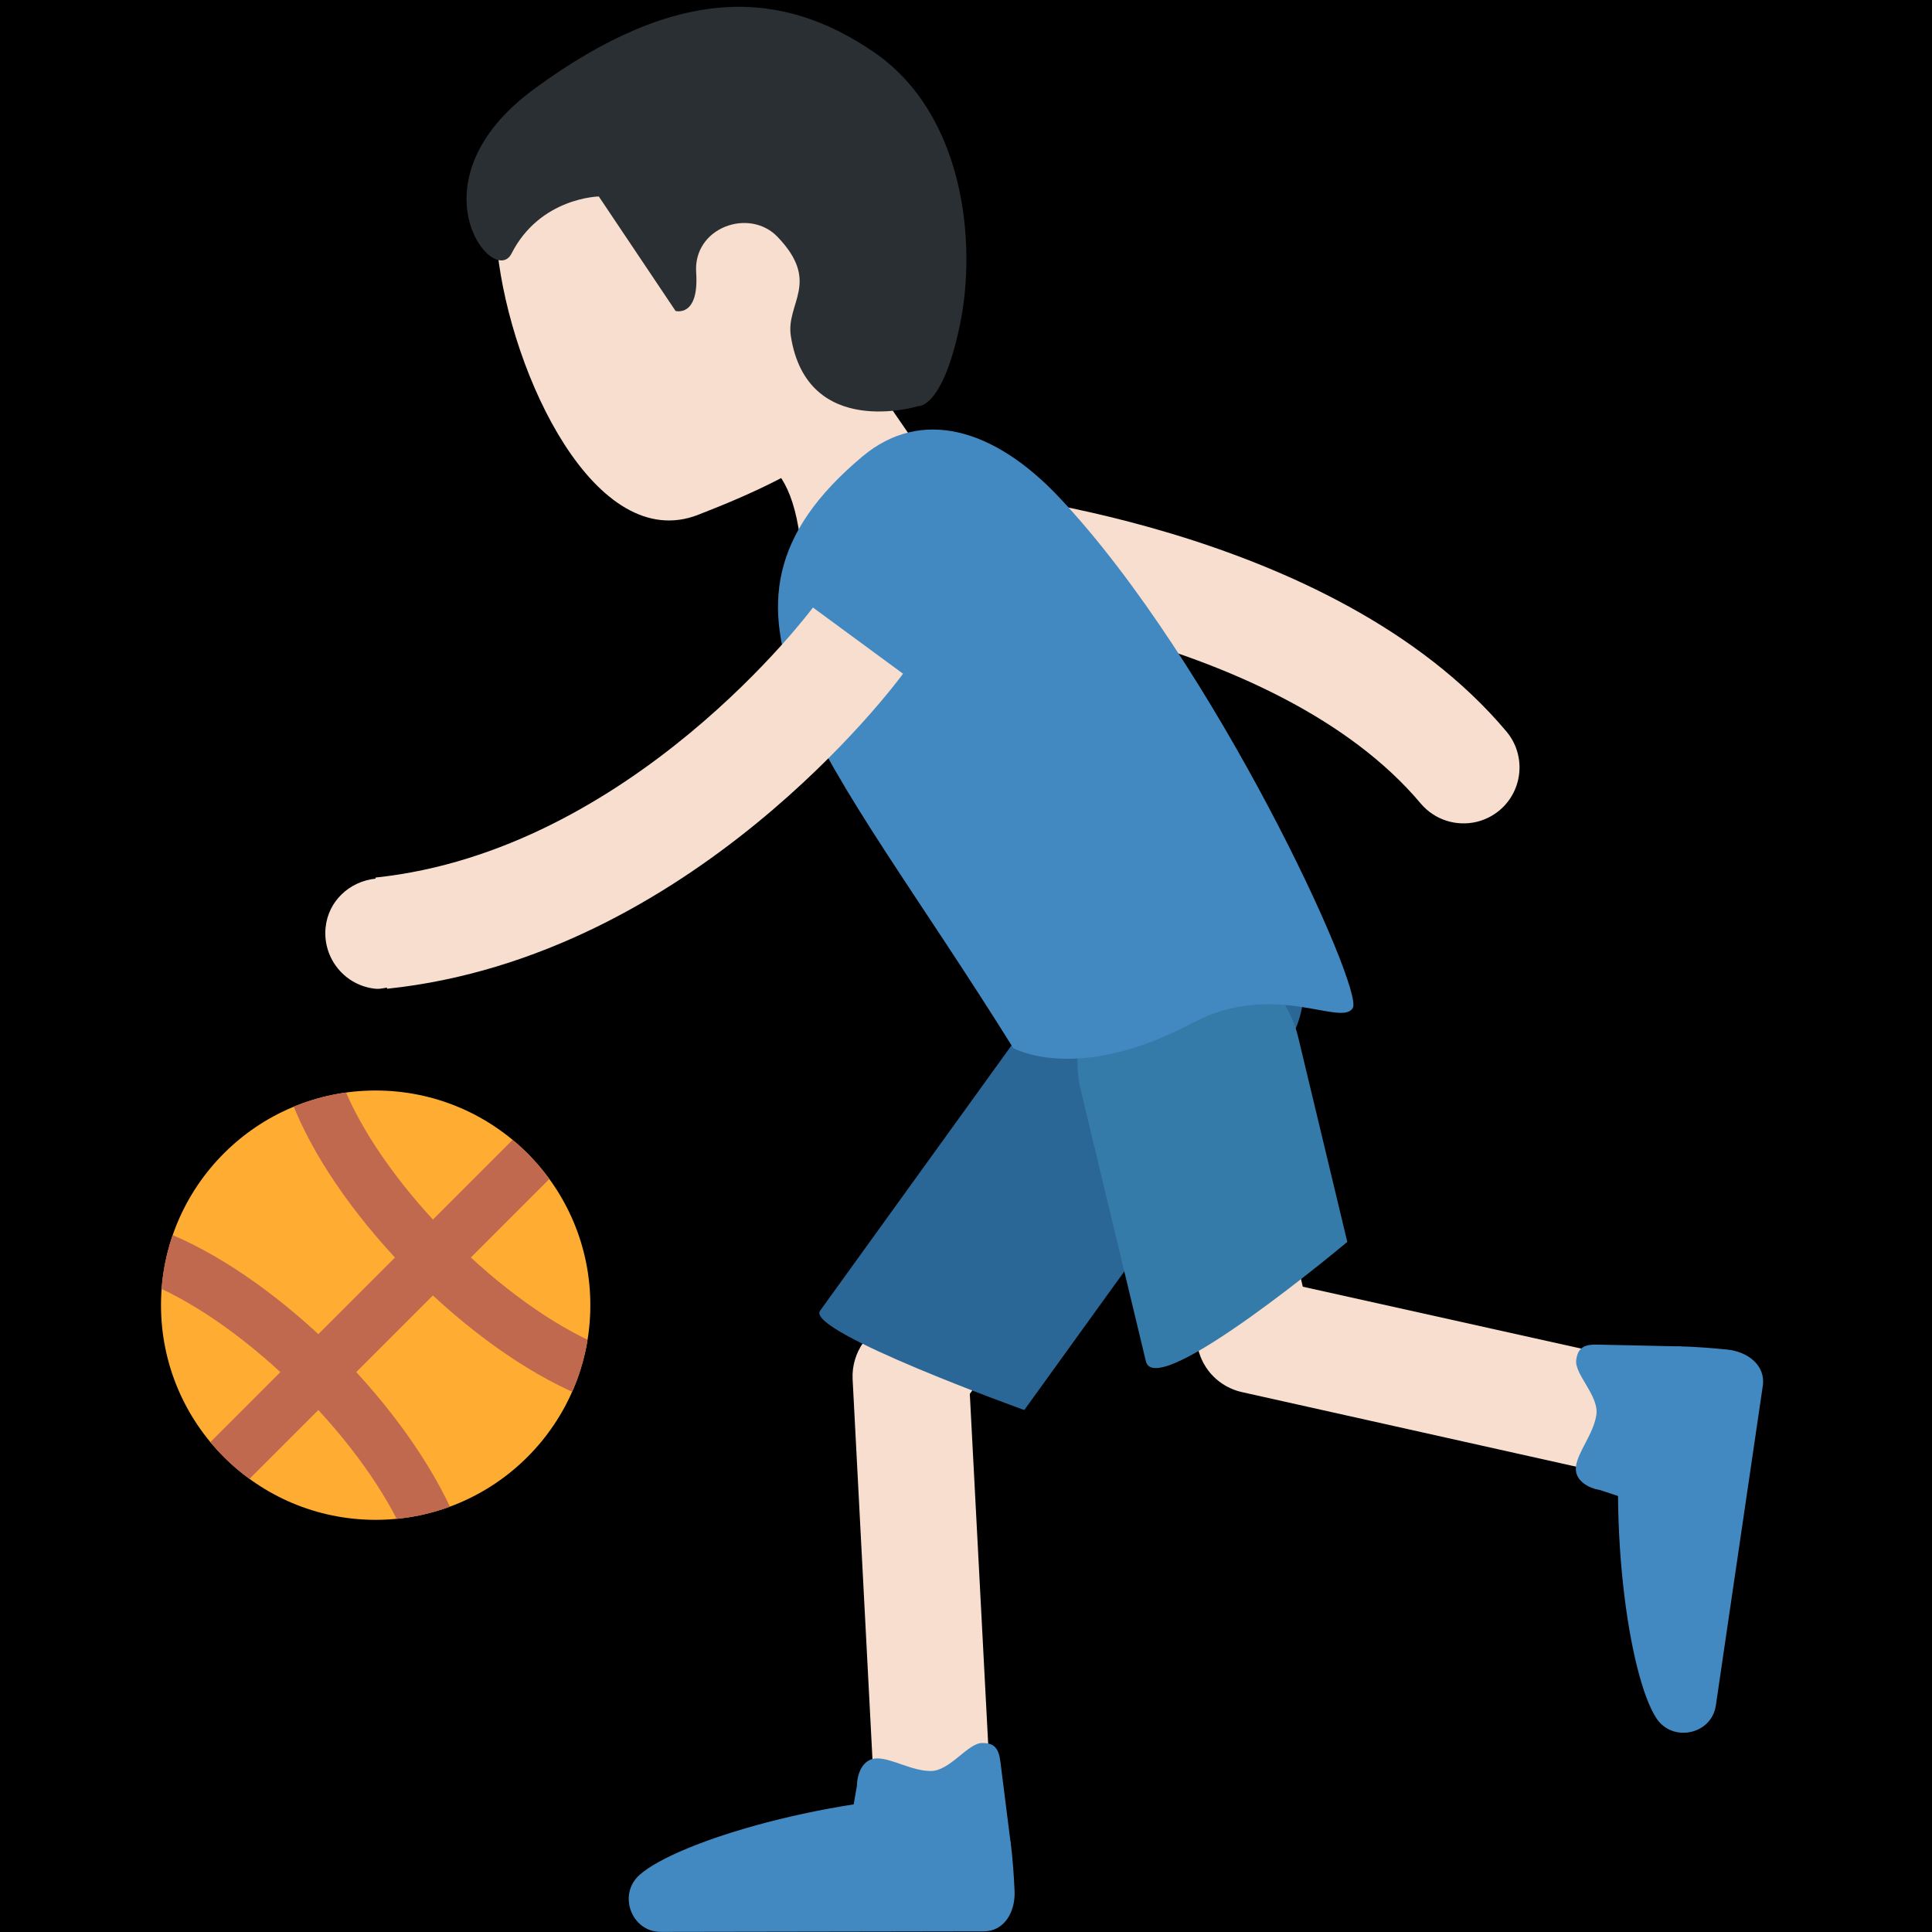 <?xml version="1.0" encoding="UTF-8" standalone="no"?><svg xmlns:dc="http://purl.org/dc/elements/1.1/" xmlns:cc="http://creativecommons.org/ns#" xmlns:rdf="http://www.w3.org/1999/02/22-rdf-syntax-ns#" xmlns:svg="http://www.w3.org/2000/svg" xmlns="http://www.w3.org/2000/svg" viewBox="0 0 45 45" style="enable-background:new 0 0 45 45;" xml:space="preserve" version="1.1" id="svg2"><rect width="100%" height="100%" fill="black"/><defs id="defs6"><clipPath id="clipPath16" clipPathUnits="userSpaceOnUse"><path id="path18" d="M 0,36 36,36 36,0 0,0 0,36 Z"/></clipPath><clipPath id="clipPath68" clipPathUnits="userSpaceOnUse"><path id="path70" d="M 3,11.679 C 3,9.471 4.791,7.68 7,7.68 l 0,0 c 2.209,0 4,1.791 4,3.999 l 0,0 c 0,2.21 -1.791,4.001 -4,4.001 l 0,0 c -2.209,0 -4,-1.791 -4,-4.001"/></clipPath><clipPath id="clipPath88" clipPathUnits="userSpaceOnUse"><path id="path90" d="M 0,36 36,36 36,0 0,0 0,36 Z"/></clipPath></defs><g transform="matrix(1.25,0,0,-1.25,0,45)" id="g10"><g id="g12"><g clip-path="url(#clipPath16)" id="g14"><g transform="translate(30.852,8.366)" id="g20"><path id="path22" style="fill:#f7dece;fill-opacity:1;fill-rule:nonzero;stroke:none" d="M 0,0 C -0.081,0 -0.163,0.01 -0.243,0.028 L -7.719,1.696 C -8.122,1.79 -8.432,2.099 -8.528,2.501 l -1.216,5.066 c -0.069,0.283 -0.023,0.573 0.129,0.82 0.151,0.247 0.39,0.421 0.672,0.487 0.085,0.021 0.171,0.031 0.255,0.031 0.502,0 0.935,-0.342 1.052,-0.832 L -6.576,3.658 0.245,2.142 C 0.528,2.076 0.768,1.904 0.921,1.658 1.074,1.412 1.123,1.122 1.058,0.84 0.964,0.437 0.654,0.127 0.251,0.03 0.168,0.01 0.084,0 0,0"/></g><g transform="translate(11.318,31.526)" id="g24"><path id="path26" style="fill:#f7dece;fill-opacity:1;fill-rule:nonzero;stroke:none" d="m 0,0 c -1.158,-0.564 0.52,-2.167 0.439,-3.483 -0.051,-0.91 1.722,-0.595 1.722,-0.595 0,0 1.159,0.564 1.425,-1.455 0.262,-2.017 3.141,-2.05 2.877,-0.03 C 6.197,-3.547 4.332,-2.873 4.85,-1.128 6.09,3.048 0,0 0,0"/></g><g transform="translate(27.516,20.686)" id="g28"><path id="path30" style="fill:#f7dece;fill-opacity:1;fill-rule:nonzero;stroke:none" d="m 0,0 c -0.373,-0.089 -0.779,0.03 -1.043,0.342 -2.682,3.19 -8.798,3.763 -8.859,3.769 -0.573,0.051 -0.997,0.556 -0.947,1.129 0.05,0.572 0.548,0.998 1.127,0.947 C -9.436,6.163 -2.688,5.538 0.554,1.684 0.924,1.243 0.867,0.587 0.426,0.215 0.298,0.108 0.151,0.037 0,0"/></g><g transform="translate(17.47,0.699)" id="g32"><path id="path34" style="fill:#f7dece;fill-opacity:1;fill-rule:nonzero;stroke:none" d="m 0,0 c -0.598,-0.028 -1.107,0.435 -1.135,1.031 l -0.448,8.575 c -0.011,0.244 0.061,0.487 0.203,0.684 l 5.246,7.271 c 0.184,0.255 0.469,0.417 0.782,0.446 0.259,0.023 0.519,-0.048 0.731,-0.2 C 5.614,17.636 5.77,17.385 5.816,17.1 5.862,16.814 5.794,16.527 5.625,16.294 L 0.601,9.328 1.031,1.133 C 1.054,0.652 0.751,0.208 0.294,0.054 0.217,0.028 0.136,0.011 0.052,0.003 L 0,0 Z"/></g><g transform="translate(15.28,11.575)" id="g36"><path id="path38" style="fill:#2a6797;fill-opacity:1;fill-rule:nonzero;stroke:none" d="M 0,0 5.246,7.271 C 5.917,8.203 7.221,8.416 8.155,7.741 9.088,7.068 9.299,5.765 8.626,4.832 l -4.82,-6.681 c 0,0 -4.082,1.467 -3.806,1.849"/></g><g transform="translate(21.352,10.634)" id="g40"><path id="path42" style="fill:#357baa;fill-opacity:1;fill-rule:nonzero;stroke:none" d="M 0,0 -1.216,5.066 C -1.485,6.186 -0.795,7.311 0.325,7.58 1.444,7.848 2.569,7.159 2.838,6.039 L 3.753,2.225 C 3.753,2.225 0.184,-0.769 0,0"/></g><g transform="translate(18.333,0.012)" id="g44"><path id="path46" style="fill:#4289c1;fill-opacity:1;fill-rule:nonzero;stroke:none" d="M 0,0 C 0.383,0.001 0.591,0.366 0.572,0.758 0.542,1.384 0.5,1.638 0.5,1.638 0.438,1.937 0.176,2.55 -0.187,2.55 -2.83,2.55 -5.725,1.671 -6.418,1.05 -6.827,0.683 -6.564,-0.011 -6.021,-0.01 -4.418,-0.007 -1.388,-0.002 0,0"/></g><g transform="translate(25.208,17.219)" id="g48"><path id="path50" style="fill:#4289c1;fill-opacity:1;fill-rule:nonzero;stroke:none" d="m 0,0 c -0.208,-0.365 -1.473,0.525 -2.99,-0.281 -2.156,-1.146 -3.338,-0.467 -3.338,-0.467 -3.487,5.595 -6.243,8.149 -2.809,11.024 1.097,0.918 2.454,0.523 3.663,-0.76 C -2.563,6.427 0.208,0.365 0,0"/></g><g transform="translate(11.456,30.955)" id="g52"><path id="path54" style="fill:#b39155;fill-opacity:1;fill-rule:nonzero;stroke:none" d="M 0,0 C -1.292,-0.498 -1.379,0.954 -0.764,1.772 0.103,2.927 2.602,3.469 3.9,2.833 5.198,2.196 5.628,0.401 4.761,-0.755 4.147,-1.572 4.108,-2.809 3.678,-1.015 3.248,0.779 2.595,-1.275 2.379,-0.379 2.164,0.519 0,0 0,0"/></g><g transform="translate(15.148,24.68)" id="g56"><path id="path58" style="fill:#f7dece;fill-opacity:1;fill-rule:nonzero;stroke:none" d="m 0,0 c -0.033,-0.046 -3.381,-4.532 -8.152,-5.032 l 0.002,-0.02 c -0.484,-0.051 -0.885,-0.417 -0.932,-0.919 -0.053,-0.573 0.367,-1.082 0.941,-1.134 0.071,-0.006 0.135,0.013 0.203,0.022 l 0.003,-0.021 c 5.678,0.594 9.456,5.655 9.614,5.87 L 0,0 Z"/></g><g transform="translate(11,11.68)" id="g60"><path id="path62" style="fill:#ffac33;fill-opacity:1;fill-rule:nonzero;stroke:none" d="m 0,0 c 0,-2.209 -1.791,-4 -4,-4 -2.209,0 -4,1.791 -4,4 0,2.209 1.791,4 4,4 2.209,0 4,-1.791 4,-4"/></g></g></g><g id="g64"><g clip-path="url(#clipPath68)" id="g66"><g transform="translate(6.712,17.283)" id="g72"><path id="path74" style="fill:#c1694f;fill-opacity:1;fill-rule:nonzero;stroke:none" d="m 0,0 c -0.188,0 -0.334,-0.042 -0.419,-0.126 -0.21,-0.211 -0.155,-0.794 0.142,-1.485 0.376,-0.878 1.079,-1.858 1.979,-2.758 0.901,-0.901 1.88,-1.604 2.758,-1.98 0.691,-0.296 1.273,-0.352 1.485,-0.141 0.21,0.211 0.155,0.794 -0.142,1.485 -0.376,0.877 -1.079,1.857 -1.979,2.757 -0.901,0.9 -1.88,1.603 -2.758,1.98 C 0.653,-0.091 0.279,0 0,0 m 5.523,-7.615 c -0.424,0 -0.916,0.115 -1.457,0.347 -0.992,0.425 -2.083,1.204 -3.071,2.192 -0.988,0.988 -1.766,2.078 -2.191,3.07 -0.487,1.136 -0.462,2.055 0.07,2.587 0.531,0.532 1.45,0.558 2.586,0.07 C 2.452,0.226 3.542,-0.553 4.531,-1.541 5.519,-2.529 6.297,-3.619 6.723,-4.611 7.209,-5.747 7.184,-6.665 6.652,-7.197 6.374,-7.476 5.989,-7.615 5.523,-7.615"/></g><g transform="translate(1.762,12.334)" id="g76"><path id="path78" style="fill:#c1694f;fill-opacity:1;fill-rule:nonzero;stroke:none" d="m 0,0 c -0.188,0 -0.334,-0.042 -0.419,-0.127 -0.21,-0.211 -0.155,-0.794 0.142,-1.485 0.376,-0.877 1.079,-1.857 1.979,-2.757 1.943,-1.943 3.809,-2.552 4.243,-2.122 0.432,0.432 -0.179,2.301 -2.121,4.243 -0.901,0.9 -1.88,1.603 -2.758,1.979 C 0.653,-0.092 0.279,0 0,0 m 5.537,-7.616 c -1.309,0 -3.132,1.13 -4.542,2.54 -0.988,0.988 -1.766,2.078 -2.192,3.07 -0.486,1.136 -0.461,2.054 0.071,2.586 0.532,0.532 1.45,0.559 2.586,0.07 C 2.452,0.226 3.542,-0.553 4.531,-1.541 6.416,-3.427 7.8,-6.05 6.652,-7.198 6.362,-7.487 5.979,-7.616 5.537,-7.616"/></g><g transform="translate(3.11,8.318)" id="g80"><path id="path82" style="fill:#c1694f;fill-opacity:1;fill-rule:nonzero;stroke:none" d="M 0,0 7.07,7.071 7.777,6.364 0.707,-0.707 0,0 Z"/></g></g></g><g id="g84"><g clip-path="url(#clipPath88)" id="g86"><g transform="translate(17.255,30.541)" id="g92"><path id="path94" style="fill:#f7dece;fill-opacity:1;fill-rule:nonzero;stroke:none" d="m 0,0 c -0.262,-2.342 -2.251,-3.358 -4.247,-4.134 -1.904,-0.741 -3.484,2.589 -3.74,4.915 -0.258,2.342 2.479,4.129 4.607,3.89 C -1.251,4.433 0.262,2.342 0,0"/></g><g transform="translate(9.962,34.349)" id="g96"><path id="path98" style="fill:#292f33;fill-opacity:1;fill-rule:nonzero;stroke:none" d="M 0,0 C 2.704,1.981 4.635,1.834 6.321,0.68 7.995,-0.466 8.249,-2.854 7.923,-4.411 7.597,-5.967 7.148,-5.917 7.148,-5.917 c 0,0 -2.071,-0.636 -2.374,1.306 -0.096,0.615 0.567,0.999 -0.248,1.849 C 4.001,-2.215 2.952,-2.586 3.01,-3.427 3.067,-4.268 2.626,-4.143 2.626,-4.143 l -1.43,2.133 c 0,0 -1.095,-0.018 -1.627,-1.064 C -0.765,-3.73 -2.362,-1.73 0,0"/></g><g transform="translate(18.353,1.301)" id="g100"><path id="path102" style="fill:#4289c1;fill-opacity:1;fill-rule:nonzero;stroke:none" d="m 0,0 -1.977,0 c -0.185,0 -0.595,0.158 -0.595,0.35 l 0.188,1.084 c 0,0.192 0.096,0.5 0.376,0.5 0.28,0 0.641,-0.235 0.999,-0.235 0.359,0 0.688,0.522 0.96,0.522 0.212,0 0.305,-0.084 0.337,-0.35 L 0.48,0.35 C 0.48,0.158 0.185,0 0,0"/></g><g transform="translate(32.847,10.176)" id="g104"><path id="path106" style="fill:#4289c1;fill-opacity:1;fill-rule:nonzero;stroke:none" d="M 0,0 C 0.056,0.379 -0.275,0.638 -0.665,0.677 -1.289,0.739 -1.547,0.735 -1.547,0.735 -1.852,0.718 -2.497,0.549 -2.55,0.189 c -0.389,-2.613 0.055,-5.606 0.568,-6.383 0.303,-0.458 1.028,-0.301 1.107,0.237 C -0.643,-4.371 -0.202,-1.373 0,0"/></g><g transform="translate(31.575,10.385)" id="g108"><path id="path110" style="fill:#4289c1;fill-opacity:1;fill-rule:nonzero;stroke:none" d="m 0,0 -0.291,-1.955 c -0.027,-0.183 -0.243,-0.566 -0.433,-0.537 l -1.045,0.345 c -0.19,0.028 -0.48,0.168 -0.439,0.445 0.041,0.277 0.326,0.599 0.379,0.954 0.053,0.355 -0.415,0.757 -0.375,1.027 0.031,0.208 0.128,0.289 0.396,0.281 L -0.276,0.527 C -0.085,0.498 0.027,0.183 0,0"/></g></g></g></g></svg>
